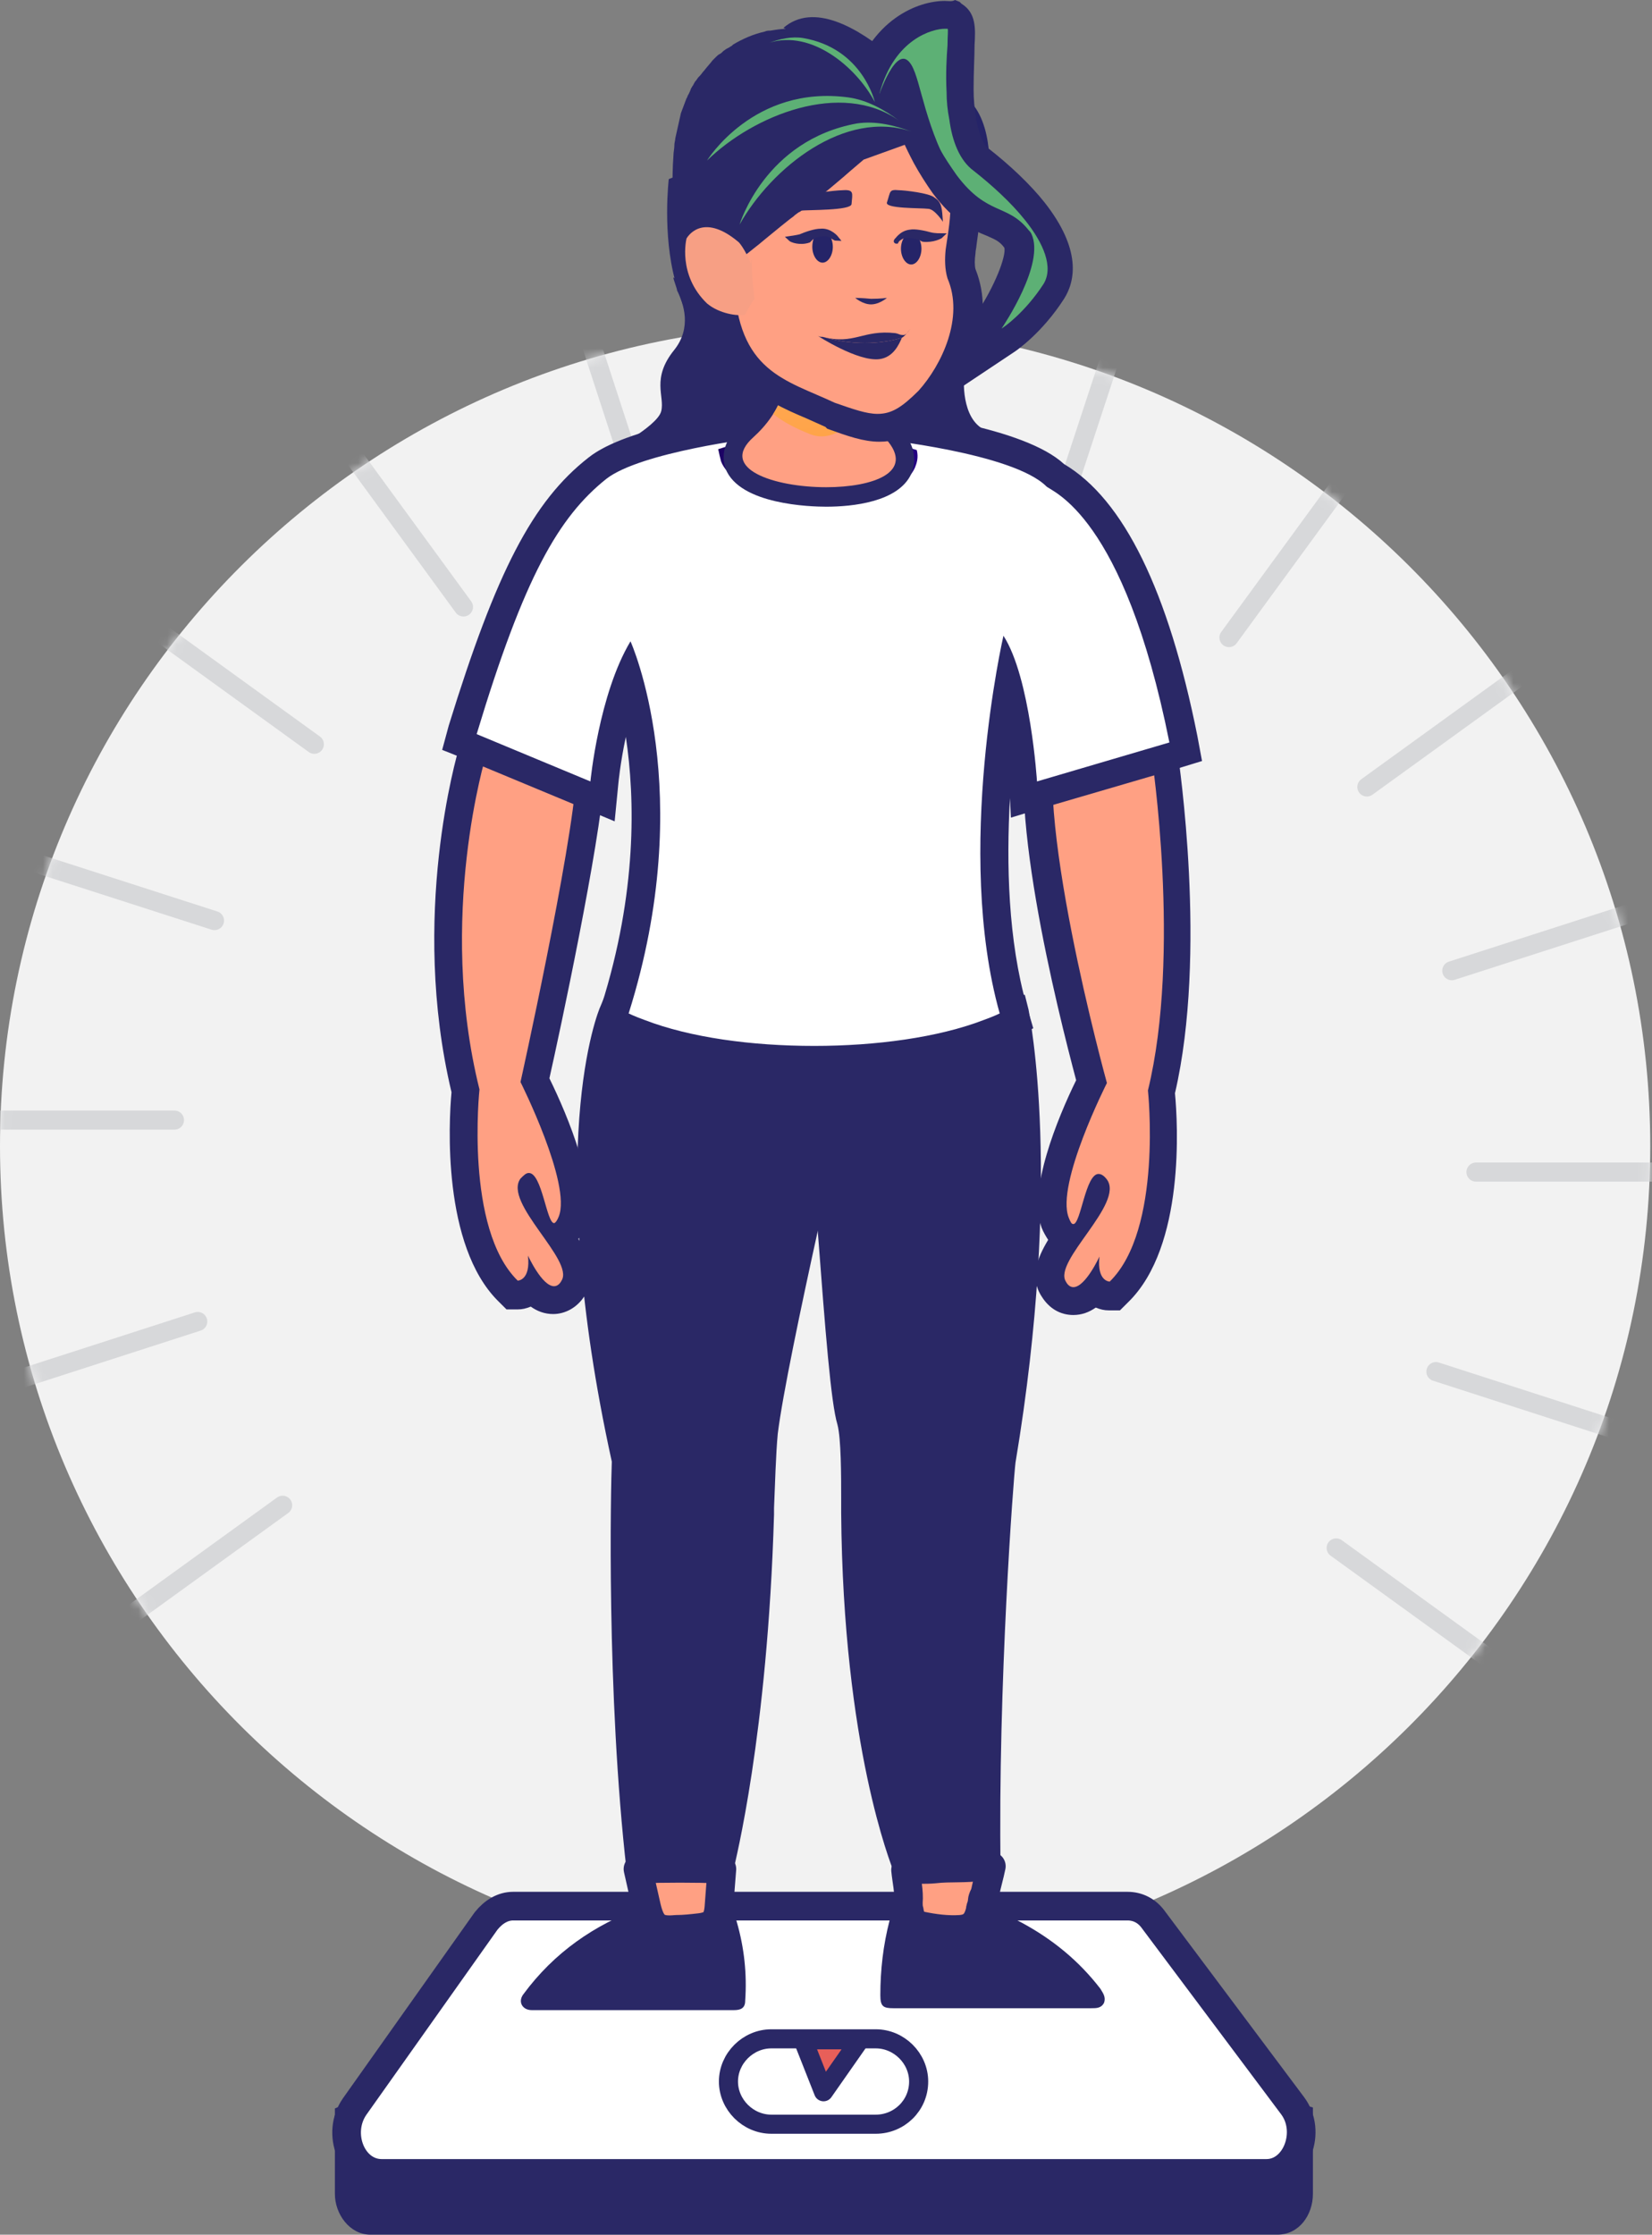 <svg width="173" height="234" viewBox="0 0 173 234" fill="none" xmlns="http://www.w3.org/2000/svg">
<rect x="0" y="0" width="173" height="234" fill="#808080" stroke="none"/>
<path d="M86.408 206.013C134.13 206.013 172.816 167.509 172.816 120.013C172.816 72.516 134.13 34.013 86.408 34.013C38.686 34.013 0 72.516 0 120.013C0 167.509 38.686 206.013 86.408 206.013Z" fill="#F2F2F2"/>
<path fill-rule="evenodd" clip-rule="evenodd" d="M81.352 39.067C81.352 39.067 77.934 38.095 77.544 35.763C77.153 33.333 75.689 31.779 75.689 31.779L70.514 29.058C70.514 29.252 70.905 30.224 70.905 30.418C71.588 31.779 72.467 34.305 70.612 36.637C68.171 39.65 69.635 41.496 69.245 43.051C68.854 44.703 63.387 47.521 63.387 47.521L82.523 45.286L81.352 39.067Z" fill="#2A2866"/>
<path fill-rule="evenodd" clip-rule="evenodd" d="M100.979 39.065C100.979 39.065 100.491 43.243 102.737 44.798C104.982 46.255 106.056 49.754 106.056 49.754L96.683 53.835L95.121 49.268L95.512 43.923L100.979 39.065Z" fill="#2A2866"/>
<mask id="mask0_1614_51929" style="mask-type:luminance" maskUnits="userSpaceOnUse" x="0" y="34" width="173" height="173">
<path d="M172.327 120.014C172.327 167.232 133.867 205.514 86.42 205.514C38.972 205.514 0.512 167.232 0.512 120.014C0.512 72.796 38.972 34.514 86.42 34.514C133.867 34.514 172.327 72.796 172.327 120.014Z" fill="white" stroke="white"/>
</mask>
<g mask="url(#mask0_1614_51929)">
<path d="M89.16 14.384V52.185" stroke="#D7D8DA" stroke-width="2" stroke-miterlimit="10" stroke-linecap="round" stroke-linejoin="round"/>
<path d="M56.254 18.661L67.97 54.615" stroke="#D7D8DA" stroke-width="2" stroke-miterlimit="10" stroke-linecap="round" stroke-linejoin="round"/>
<path d="M26.176 32.946L48.534 63.556" stroke="#D7D8DA" stroke-width="2" stroke-miterlimit="10" stroke-linecap="round" stroke-linejoin="round"/>
<path d="M2.16 55.682L32.916 77.935" stroke="#D7D8DA" stroke-width="2" stroke-miterlimit="10" stroke-linecap="round" stroke-linejoin="round"/>
<path d="M-13.762 84.737L22.461 96.398" stroke="#D7D8DA" stroke-width="2" stroke-miterlimit="10" stroke-linecap="round" stroke-linejoin="round"/>
<path d="M-19.809 117.29H18.269" stroke="#D7D8DA" stroke-width="2" stroke-miterlimit="10" stroke-linecap="round" stroke-linejoin="round"/>
<path d="M-15.418 150.04L20.707 138.379" stroke="#D7D8DA" stroke-width="2" stroke-miterlimit="10" stroke-linecap="round" stroke-linejoin="round"/>
<path d="M-1.156 179.873L29.599 157.62" stroke="#D7D8DA" stroke-width="2" stroke-miterlimit="10" stroke-linecap="round" stroke-linejoin="round"/>
<path d="M170.681 184.342L139.926 162.089" stroke="#D7D8DA" stroke-width="2" stroke-miterlimit="10" stroke-linecap="round" stroke-linejoin="round"/>
<path d="M186.496 155.287L150.371 143.626" stroke="#D7D8DA" stroke-width="2" stroke-miterlimit="10" stroke-linecap="round" stroke-linejoin="round"/>
<path d="M192.547 122.733H154.566" stroke="#D7D8DA" stroke-width="2" stroke-miterlimit="10" stroke-linecap="round" stroke-linejoin="round"/>
<path d="M188.258 89.986L152.035 101.647" stroke="#D7D8DA" stroke-width="2" stroke-miterlimit="10" stroke-linecap="round" stroke-linejoin="round"/>
<path d="M173.896 60.153L143.141 82.406" stroke="#D7D8DA" stroke-width="2" stroke-miterlimit="10" stroke-linecap="round" stroke-linejoin="round"/>
<path d="M151.058 36.152L128.699 66.762" stroke="#D7D8DA" stroke-width="2" stroke-miterlimit="10" stroke-linecap="round" stroke-linejoin="round"/>
<path d="M121.861 20.408L110.047 56.362" stroke="#D7D8DA" stroke-width="2" stroke-miterlimit="10" stroke-linecap="round" stroke-linejoin="round"/>
</g>
<path d="M137.49 220.686L129.972 218.354L121.673 207.471C120.99 206.596 119.916 206.013 118.842 206.013H91.016L78.225 201.932L68.95 206.013H52.938C51.864 206.013 50.79 206.596 50.106 207.568L42.979 217.382L35.07 220.784V229.724C35.07 231.862 36.633 233.999 38.781 233.999H133.78C136.026 233.999 137.49 231.959 137.49 229.724V220.686Z" fill="#2A2866"/>
<path d="M53.735 199.598H118.077C119.151 199.598 120.128 200.084 120.811 201.055L135.359 220.49C137.409 223.211 135.749 227.584 132.625 227.584H39.968C36.844 227.584 35.184 223.406 37.137 220.587L50.904 201.152C51.685 200.181 52.661 199.598 53.735 199.598Z" fill="white" stroke="#2A2866" stroke-width="3" stroke-miterlimit="10"/>
<path d="M91.712 222.433H80.776C78.335 222.433 76.285 220.392 76.285 217.963C76.285 215.533 78.335 213.493 80.776 213.493H91.712C94.153 213.493 96.203 215.533 96.203 217.963C96.203 220.489 94.153 222.433 91.712 222.433Z" fill="white" stroke="#2A2866" stroke-width="2" stroke-miterlimit="10"/>
<path d="M84.094 213.592L86.242 219.034L90.049 213.592H84.094Z" fill="#E85F59" stroke="#2A2866" stroke-width="2" stroke-miterlimit="10" stroke-linecap="round" stroke-linejoin="round"/>
<path d="M58.017 136.142C57.139 136.142 56.455 135.656 55.772 134.975C55.088 135.558 54.405 135.558 54.21 135.558H53.624L53.233 135.17C47.668 129.631 48.547 116.318 48.742 114.277C44.348 96.105 49.23 79.488 49.425 78.711L49.816 77.448L61.923 80.072L61.825 81.335C61.337 88.72 56.846 109.613 56.065 113.208C57.334 115.832 61.337 124.383 59.873 128.076C59.775 128.368 59.384 129.242 58.603 129.631C59.97 131.574 60.947 133.421 59.97 134.975C59.287 135.947 58.408 136.142 58.017 136.142Z" fill="#FFA083"/>
<path d="M50.895 79.099L60.366 81.14C59.878 89.108 54.508 113.305 54.508 113.305C54.508 113.305 59.878 123.994 58.511 127.395C58.316 127.881 58.12 128.076 58.023 128.076C57.242 128.076 56.753 122.828 55.386 122.828C55.093 122.828 54.898 123.023 54.508 123.411C52.653 125.938 60.171 131.963 58.804 134.1C58.608 134.489 58.316 134.684 58.023 134.684C56.753 134.684 55.289 131.477 55.289 131.477C55.582 134.1 54.215 134.1 54.215 134.1C48.65 128.659 50.212 114.082 50.212 114.082C45.72 96.008 50.895 79.099 50.895 79.099ZM48.845 75.698L48.064 78.322C47.868 79.002 42.889 95.911 47.283 114.374C46.99 117.484 46.306 130.408 52.164 136.238L53.043 137.113H54.215C54.703 137.113 55.093 137.016 55.582 136.821C56.265 137.307 57.046 137.599 57.925 137.599C59.194 137.599 60.464 136.919 61.245 135.655C62.416 133.712 61.733 131.671 60.561 129.728C60.854 129.436 61.049 128.95 61.245 128.464C62.709 124.577 59.487 116.9 57.534 112.916C58.608 108.155 62.807 88.525 63.295 81.334L63.49 78.808L61.049 78.322L51.579 76.281L48.845 75.698Z" fill="#2A2866"/>
<path d="M112.399 136.142C111.911 136.142 111.032 135.948 110.349 134.879C109.372 133.324 110.349 131.478 111.716 129.534C110.935 129.243 110.544 128.368 110.446 127.98C109.08 124.384 112.985 115.833 114.254 113.209C112.887 108.35 106.248 83.085 109.47 75.213L109.958 73.95L121.772 78.031L121.87 78.906C121.967 79.781 124.897 99.799 121.577 114.181C121.772 116.221 122.749 129.534 117.086 135.073L116.695 135.462H116.109C115.914 135.462 115.231 135.462 114.547 134.879C113.961 135.656 113.278 136.142 112.399 136.142Z" fill="#FFA083"/>
<path d="M110.938 75.798L120.604 79.199C120.604 79.199 123.729 99.8 120.214 114.182C120.214 114.182 121.776 128.759 116.211 134.2C116.211 134.2 114.844 134.2 115.137 131.577C115.137 131.577 113.672 134.783 112.403 134.783C112.11 134.783 111.817 134.589 111.622 134.2C110.255 132.062 117.773 126.038 115.918 123.511C115.625 123.122 115.332 122.928 115.039 122.928C113.672 122.928 113.184 128.176 112.403 128.176C112.208 128.176 112.11 127.981 111.915 127.495C110.548 123.997 115.918 113.405 115.918 113.405C115.918 113.405 107.716 83.766 110.938 75.798ZM109.181 72.106L108.107 74.729C104.885 82.698 110.841 106.117 112.696 113.113C110.743 117.098 107.619 124.677 109.083 128.564C109.278 129.05 109.571 129.536 109.767 129.827C108.595 131.771 107.814 133.812 109.083 135.755C109.864 137.018 111.036 137.699 112.403 137.699C113.282 137.699 114.063 137.407 114.746 136.921C115.234 137.116 115.625 137.213 116.113 137.213H117.285L118.163 136.338C124.119 130.508 123.338 117.583 123.045 114.474C126.462 99.8 123.436 79.685 123.338 78.811L123.045 77.061L121.385 76.478L111.719 73.077L109.181 72.106Z" fill="#2A2866"/>
<path d="M98.634 197.752C96.291 197.752 95.119 196.683 94.534 195.808V195.711V195.614C94.338 195.128 89.261 182.884 89.164 158.493C89.164 158.104 89.164 157.521 89.164 156.938C89.164 154.606 89.261 150.622 88.773 149.067C88.09 146.735 87.406 137.795 86.723 129.146C86.527 126.717 86.332 124.482 86.234 122.441C84.282 131.09 81.353 144.986 80.572 150.233C80.279 152.274 80.181 155.772 80.181 158.104V158.785C79.498 181.912 76.08 195.42 76.08 195.517V195.711L75.983 195.808C75.397 196.683 74.225 197.752 71.882 197.752C69.636 197.752 67.391 196.78 67.293 196.683L66.805 196.489L66.707 195.906C64.462 176.859 65.047 154.801 65.145 152.954C57.822 120.303 63.485 106.31 63.778 105.727L64.071 105.144H106.543L106.738 105.921C106.933 106.602 110.351 123.413 105.371 153.149C105.371 153.246 103.516 175.888 103.809 195.906V196.586L103.223 196.877C103.126 196.78 100.88 197.752 98.634 197.752Z" fill="#2A2866"/>
<path d="M105.76 106.115C105.76 106.115 109.47 123.121 104.393 152.954C104.393 152.954 102.538 175.596 102.831 195.905C102.831 195.905 100.683 196.877 98.632 196.877C97.363 196.877 96.094 196.488 95.41 195.419C95.41 195.419 90.236 183.175 90.04 158.687C90.04 156.452 90.236 151.01 89.65 148.97C88.478 145.18 87.306 121.955 86.525 116.513C85.256 121.761 80.472 143.333 79.593 150.136C79.3 152.468 79.203 156.452 79.105 158.784C78.422 182.009 75.004 195.322 75.004 195.322C74.321 196.488 73.052 196.78 71.782 196.78C69.732 196.78 67.584 195.808 67.584 195.808C65.241 175.887 66.022 152.857 66.022 152.857C58.797 120.011 64.655 106.115 64.655 106.115H105.76ZM107.322 104.172H105.76H64.655H63.386L62.898 105.338C62.605 105.921 56.844 120.109 64.069 153.051C63.971 155.577 63.483 177.248 65.631 196.002L65.729 197.071L66.705 197.557C66.998 197.654 69.244 198.626 71.685 198.626C74.419 198.626 75.883 197.363 76.567 196.197L76.762 195.905L76.859 195.614C76.957 195.031 80.374 181.815 81.058 158.59V157.91C81.155 155.577 81.253 152.176 81.448 150.136C81.936 146.152 83.889 136.823 85.647 128.854C85.647 128.952 85.647 128.952 85.647 129.049C86.428 139.349 87.014 146.929 87.697 149.164C88.088 150.622 88.088 154.606 88.088 156.744C88.088 157.424 88.088 157.91 88.088 158.396C88.283 182.981 93.36 195.322 93.555 195.905L93.653 196.099L93.751 196.197C94.434 197.266 95.898 198.626 98.632 198.626C101.073 198.626 103.319 197.654 103.612 197.557L104.783 197.071V195.808C104.49 176.47 106.15 154.606 106.346 153.148C111.325 123.315 107.81 106.407 107.712 105.727L107.322 104.172Z" fill="#2A2866"/>
<path d="M85.164 110.98C78.134 110.98 71.69 110.009 66.809 108.162C65.735 107.774 65.051 107.482 65.051 107.482L63.88 106.899L64.27 105.636C69.445 89.31 67.199 76.678 65.637 71.041C63.782 75.997 63.196 81.828 63.196 81.925L63.001 83.869L48.062 77.649L48.453 76.386C53.237 60.547 56.947 53.356 62.61 48.983C66.418 46.068 77.646 44.513 78.915 44.416H79.111L85.164 45.29L91.901 44.513H92.096C93.561 44.707 106.644 46.165 110.452 49.857C110.452 49.857 110.55 49.955 110.647 49.955C116.505 53.453 120.899 62.782 123.926 77.455L124.219 78.718L107.23 83.771L107.132 81.925C107.035 79.982 106.546 75.512 105.57 71.819C104.398 79.301 102.836 93.975 106.058 105.733L106.351 106.899L105.277 107.385C105.277 107.385 104.594 107.677 103.52 108.065C98.736 110.009 92.194 110.98 85.164 110.98Z" fill="white"/>
<path d="M79.11 45.873L85.164 46.747L91.998 45.97C91.998 45.97 106.058 47.428 109.573 50.926C110.159 51.509 117.677 53.841 122.461 77.746L108.596 81.828C108.596 81.828 107.913 70.944 105.082 66.571C105.082 66.571 99.907 89.116 104.691 106.121C104.691 106.121 104.105 106.413 103.031 106.802C98.247 108.648 91.705 109.522 85.261 109.522C78.72 109.522 72.276 108.648 67.492 106.802C66.418 106.413 65.832 106.121 65.832 106.121C73.155 82.897 66.027 67.154 66.027 67.154C62.708 72.693 61.829 81.828 61.829 81.828L49.917 76.872C54.897 60.352 58.509 54.133 63.489 50.148C67.101 47.33 79.11 45.873 79.11 45.873ZM79.11 42.86L78.72 42.958C76.572 43.249 65.637 44.707 61.633 47.913C55.775 52.481 51.968 59.866 46.988 75.997L46.305 78.524L48.746 79.495L60.657 84.451L64.367 86.006L64.758 82.022C64.758 82.022 64.953 79.884 65.539 77.163C66.515 83.674 66.711 93.489 63 105.247L62.219 107.676L64.563 108.745C64.66 108.745 65.246 109.037 66.418 109.522C71.397 111.466 78.036 112.438 85.261 112.438C92.487 112.438 99.126 111.369 104.105 109.522C105.277 109.134 105.863 108.745 105.96 108.745L108.206 107.676L107.522 105.344C105.57 98.445 105.374 90.476 105.765 83.577L105.863 85.617L109.378 84.549L123.339 80.467L125.878 79.69L125.39 77.066C122.363 61.907 117.677 52.286 111.428 48.594C107.23 44.707 94.83 43.249 92.291 42.958H91.998H91.705L85.261 43.735L79.599 42.958L79.11 42.86Z" fill="#2A2866"/>
<path d="M75.504 48.298C76.675 51.408 83.022 52.283 86.537 52.283C88.88 52.283 94.445 51.991 95.812 48.979C96.007 48.493 96.203 47.91 96.007 47.132C93.664 46.355 91.907 45.966 91.907 45.966L85.072 46.744L79.019 45.869C79.019 45.869 77.359 46.355 75.211 47.035C75.309 47.521 75.406 47.91 75.504 48.298Z" fill="url(#paint0_linear_1614_51929)"/>
<path d="M86.532 52.087C83.408 52.087 77.94 51.407 76.964 48.686C76.671 47.909 76.671 46.548 78.331 45.091C79.405 44.119 80.87 42.37 81.358 39.941L81.455 39.163H91.902L91.707 40.329C91.707 40.426 91.317 42.856 93.562 45.382C95.124 47.131 94.929 48.395 94.636 49.269C93.367 51.796 88.485 52.087 86.532 52.087Z" fill="#FFA083"/>
<path d="M90.626 40.134C90.626 40.134 90.138 43.05 92.774 45.965C95.898 49.463 91.407 51.018 86.525 51.018C81.057 51.018 75.199 49.075 78.909 45.771C80.081 44.702 81.741 42.855 82.229 40.134H90.626ZM92.969 38.191H90.626H82.229H80.569L80.276 39.843C79.886 41.981 78.616 43.535 77.64 44.41C75.394 46.354 75.687 48.2 75.98 49.075C77.445 52.864 84.963 53.059 86.525 53.059C89.259 53.059 94.043 52.573 95.41 49.658C95.898 48.589 96.093 46.84 94.238 44.799C92.383 42.661 92.578 40.523 92.578 40.523L92.969 38.191Z" fill="#2A2866"/>
<path opacity="0.65" d="M90.635 40.134H82.238C82.043 41.398 81.555 42.467 80.969 43.341C82.043 44.216 83.41 44.896 84.874 45.479C85.655 45.77 86.436 45.77 87.218 45.479C88.194 45.09 89.561 44.313 90.928 43.05C90.439 41.398 90.635 40.134 90.635 40.134Z" fill="url(#paint1_linear_1614_51929)"/>
<path d="M103.127 199.404C104.494 200.085 105.763 200.668 107.032 201.348C110.254 203.097 112.988 205.332 115.234 208.247C115.526 208.733 115.819 209.122 115.624 209.705C115.331 210.288 114.843 210.288 114.257 210.288C107.325 210.288 100.49 210.288 93.558 210.288C92.484 210.288 92.191 210.094 92.191 208.927C92.191 206.304 92.484 203.68 93.168 201.056C93.363 200.279 93.949 199.793 94.144 199.113C94.242 199.404 94.242 199.696 94.339 199.987C94.535 200.765 94.925 201.445 95.706 201.542C97.269 201.737 98.928 201.931 100.49 201.931C101.857 201.834 102.541 201.251 102.834 199.987C102.931 199.89 103.029 199.696 103.127 199.404Z" fill="#2A2866"/>
<path d="M76.085 199.506C76.67 199.895 76.963 200.575 77.159 201.256C77.94 203.976 78.233 206.697 78.037 209.515C78.037 210.293 77.549 210.487 76.866 210.487C71.203 210.487 65.54 210.487 59.877 210.487C58.51 210.487 57.046 210.487 55.679 210.487C54.702 210.487 54.214 209.613 54.8 208.835C58.022 204.462 62.22 201.547 67.297 199.701C67.883 201.839 68.567 202.324 70.91 202.13C71.886 202.033 72.863 202.033 73.839 201.936C75.499 201.644 75.987 201.158 76.085 199.506Z" fill="#2A2866"/>
<path d="M102.838 199.403C102.741 199.597 102.643 199.889 102.643 200.083C102.35 201.347 101.764 201.93 100.593 202.027C99.226 202.124 97.761 201.93 96.394 201.638C95.711 201.541 95.32 200.861 95.223 200.083C95.125 199.792 95.125 199.5 95.125 199.209C95.223 198.043 94.93 196.877 94.832 195.808C95.808 195.71 96.882 195.808 97.859 195.71C99.519 195.516 101.178 195.71 102.838 195.419C103.131 195.419 103.522 195.419 103.815 195.419C103.619 196.391 103.326 197.362 103.131 198.334C102.838 198.82 102.838 199.112 102.838 199.403Z" fill="#FFA083" stroke="#2A2866" stroke-width="3" stroke-miterlimit="10" stroke-linecap="round" stroke-linejoin="round"/>
<path d="M75.303 199.503C75.205 201.155 74.717 201.641 73.35 201.835C72.472 201.932 71.69 202.029 70.812 202.029C68.859 202.224 68.175 201.738 67.687 199.6C67.394 198.337 67.102 196.976 66.809 195.713C69.738 195.616 72.667 195.616 75.596 195.713C75.498 196.879 75.401 198.24 75.303 199.503Z" fill="#FFA083" stroke="#2A2866" stroke-width="3" stroke-miterlimit="10" stroke-linecap="round" stroke-linejoin="round"/>
<path fill-rule="evenodd" clip-rule="evenodd" d="M92.097 44.797C90.632 44.797 89.07 44.214 87.118 43.534H87.02H86.922C86.239 43.242 85.555 42.951 84.97 42.66C80.576 40.716 75.889 38.773 75.597 29.638C74.523 24.488 75.987 19.24 79.404 15.936C80.966 14.479 83.115 13.604 85.653 13.313C87.118 12.535 88.777 12.049 90.535 12.049C93.562 12.049 96.491 13.313 98.443 15.353C101.763 18.366 101.177 22.35 100.689 25.654L100.591 26.528C100.494 27.5 100.494 28.278 100.689 28.861C102.544 33.233 100.396 38.675 97.467 42.076L97.369 42.174C95.612 43.728 94.147 44.797 92.097 44.797Z" fill="#FFA083"/>
<path d="M90.535 13.409C93.172 13.409 95.71 14.478 97.37 16.227C100.397 18.948 99.518 22.738 99.03 26.139C98.932 27.111 98.932 28.18 99.225 29.152C100.982 33.233 98.639 38.189 96.198 40.91C94.441 42.659 93.367 43.339 91.902 43.339C90.731 43.339 89.364 42.853 87.411 42.173C82.236 39.744 77.257 38.966 76.866 29.346C75.89 24.973 76.866 20.017 80.186 16.811C81.748 15.353 83.799 14.77 85.947 14.575C87.411 13.798 88.973 13.409 90.535 13.409ZM90.535 10.494C88.583 10.494 86.728 10.98 85.165 11.757C82.432 12.146 80.088 13.021 78.429 14.673C74.718 18.268 73.059 24.002 74.23 29.638C74.718 39.55 79.893 41.882 84.482 43.825C85.165 44.117 85.751 44.408 86.435 44.7L86.532 44.797L86.63 44.894C88.778 45.672 90.438 46.255 92.098 46.255C94.831 46.255 96.784 44.7 98.444 43.048L98.542 42.951L98.639 42.853C101.568 39.355 104.302 33.525 102.154 28.18C102.056 27.791 102.056 27.208 102.154 26.528C102.154 26.236 102.252 25.945 102.252 25.751C102.74 22.349 103.326 17.782 99.616 14.284C97.272 11.952 93.953 10.494 90.535 10.494Z" fill="#2A2866"/>
<path d="M102.053 19.725C102.053 19.725 101.272 18.753 100.1 17.587C99.319 16.81 97.757 15.546 96.39 14.477C94.34 12.825 93.558 12.145 93.363 11.854L93.266 11.562L93.461 11.271C94.535 10.007 95.999 9.424 97.464 9.424C97.757 9.424 97.952 9.424 98.245 9.521C98.733 9.619 99.221 9.716 99.71 9.91C100.198 10.202 100.686 10.59 101.174 11.076C103.517 13.894 102.834 19.336 102.834 19.53L102.639 20.697L102.053 19.725Z" fill="#252468"/>
<path d="M97.561 9.912C97.757 9.912 98.05 9.912 98.245 10.009C98.733 10.107 99.124 10.204 99.514 10.398C100.002 10.69 100.393 10.981 100.783 11.37C103.029 14.091 102.346 19.435 102.346 19.435C102.346 19.435 101.565 18.464 100.393 17.297C98.831 15.646 94.144 12.244 93.851 11.661C94.632 10.787 95.902 9.912 97.561 9.912ZM97.561 8.94C95.902 8.94 94.34 9.621 93.168 10.981L92.777 11.467L93.07 12.05C93.266 12.439 93.851 13.022 96.195 14.868C97.561 15.937 99.026 17.2 99.807 17.978C100.979 19.144 101.662 20.018 101.76 20.116L103.224 21.865L103.517 19.63C103.517 19.435 104.298 13.702 101.76 10.787C101.272 10.204 100.783 9.815 100.198 9.523C99.71 9.232 99.124 9.135 98.538 9.038C98.05 8.94 97.854 8.94 97.561 8.94Z" fill="#252468"/>
<path d="M81.656 23.517C81.656 23.517 83.023 22.157 83.804 22.059C84.683 21.962 89.077 22.059 89.174 21.379C89.272 20.213 89.467 19.824 88.198 19.922C87.514 19.922 83.999 20.31 83.218 20.893C82.242 21.379 82.047 22.059 81.656 23.517Z" fill="#2A2866"/>
<path d="M98.745 23.224C98.745 23.224 97.867 21.864 97.183 21.864C96.402 21.767 92.594 21.864 92.887 21.183C93.278 20.017 93.082 19.823 94.156 19.92C94.645 19.92 97.378 20.212 97.867 20.698C98.648 21.183 98.648 21.864 98.745 23.224Z" fill="#2A2866"/>
<path d="M94.348 26.044C94.348 26.918 94.836 27.696 95.422 27.696C96.007 27.696 96.496 26.918 96.496 26.044C96.496 25.169 96.007 24.392 95.422 24.392C94.836 24.392 94.348 25.169 94.348 26.044Z" fill="#252468"/>
<path d="M85.066 25.852C85.066 26.726 85.555 27.504 86.14 27.504C86.726 27.504 87.214 26.726 87.214 25.852C87.214 24.977 86.726 24.102 86.14 24.102C85.555 24.102 85.066 24.88 85.066 25.852Z" fill="#252468"/>
<path d="M89.559 31.194C89.559 31.194 90.34 31.874 91.218 31.874C92.097 31.874 92.878 31.194 92.878 31.194C92.878 31.194 92.195 31.291 91.218 31.291C90.242 31.194 89.559 31.194 89.559 31.194Z" fill="#2A2866"/>
<path fill-rule="evenodd" clip-rule="evenodd" d="M82.047 2.914C88.296 -2.431 100.305 13.117 100.207 12.923C100.207 12.826 82.047 2.914 82.047 2.914Z" fill="#2A2866"/>
<path fill-rule="evenodd" clip-rule="evenodd" d="M96.781 5.441C102.737 10.105 100.589 17.393 100.589 17.393L96.781 5.441Z" fill="url(#paint2_linear_1614_51929)"/>
<path fill-rule="evenodd" clip-rule="evenodd" d="M99.033 9.913L97.178 11.37L96.592 11.856L96.397 12.05L96.104 14.674L90.441 16.715L89.074 17.881L88.293 18.561L87.024 19.63L86.438 20.116L85.169 21.088L83.802 22.157L83.607 22.254L83.216 22.545L83.118 22.643L82.728 22.934L81.752 23.712L80.092 25.072L79.506 25.558L78.041 26.724L77.651 27.015L77.065 27.501L76.772 27.696L76.284 28.084L76.186 28.181L76.089 28.279L75.991 28.376L75.405 28.667V28.765L74.917 29.153C74.819 29.056 74.624 28.862 74.331 28.376C74.234 28.279 74.234 28.279 74.234 28.181L74.136 28.084C74.136 27.987 74.038 27.987 74.038 27.89L73.941 27.793L73.843 27.696C73.745 27.599 73.745 27.599 73.745 27.501C73.648 27.404 73.55 27.21 73.453 27.113C73.453 27.113 73.453 27.113 73.453 27.015C73.257 26.724 73.062 26.335 72.769 26.044C72.671 25.947 72.671 25.947 72.671 25.849C72.574 25.752 72.476 25.655 72.476 25.461C72.476 25.363 72.379 25.266 72.379 25.266C72.379 25.266 72.379 25.169 72.281 25.169C72.281 25.072 72.183 25.072 72.183 24.975C72.183 24.975 72.183 24.975 72.183 24.878C72.183 24.78 72.086 24.78 72.086 24.683C72.086 24.683 72.086 24.683 72.086 24.586C71.988 24.489 71.988 24.392 71.89 24.294C71.695 23.906 71.402 23.517 71.305 23.128C71.207 23.031 71.207 22.934 71.109 22.837C71.012 22.643 70.914 22.545 70.914 22.351C70.914 22.254 70.816 22.254 70.816 22.157C70.816 22.157 70.816 22.059 70.719 22.059C70.621 21.865 70.621 21.671 70.523 21.477C70.426 21.282 70.426 21.088 70.426 20.893C70.426 20.796 70.426 20.699 70.426 20.602V20.505C70.426 20.31 70.426 20.213 70.426 20.019C70.426 18.756 70.426 17.589 70.523 16.326C70.523 15.938 70.621 15.549 70.621 15.257C70.621 15.257 70.621 15.257 70.621 15.16C70.621 14.966 70.719 14.674 70.719 14.48C70.914 13.605 71.109 12.731 71.305 11.856C71.5 11.37 71.695 10.787 71.89 10.301C71.988 10.204 71.988 10.01 72.086 9.913C72.183 9.718 72.281 9.524 72.379 9.232C72.476 9.135 72.476 9.038 72.574 8.941C72.671 8.747 72.769 8.552 72.867 8.455C72.964 8.358 73.062 8.163 73.16 8.066L73.257 7.969C73.453 7.775 73.55 7.58 73.745 7.386C74.038 6.997 74.331 6.706 74.624 6.317C74.722 6.22 74.917 6.026 75.015 5.928C75.112 5.831 75.21 5.734 75.405 5.637C75.6 5.54 75.698 5.345 75.893 5.248C75.991 5.151 76.186 5.054 76.382 4.957C76.479 4.86 76.577 4.86 76.674 4.762C76.674 4.762 76.674 4.762 76.772 4.665C77.749 4.082 78.823 3.596 80.092 3.305C80.287 3.208 80.482 3.208 80.678 3.208C81.263 3.11 81.849 3.013 82.533 3.013C82.923 3.013 83.314 3.013 83.704 3.013C87.024 3.208 92.882 8.747 95.811 10.301C95.909 10.399 93.663 6.22 93.761 6.317C93.858 6.317 93.956 6.414 93.956 6.414C94.054 6.511 94.249 6.511 94.347 6.609C95.128 7.095 95.811 7.483 96.495 7.872C97.862 8.941 99.033 9.913 99.033 9.913Z" fill="#2A2866"/>
<path fill-rule="evenodd" clip-rule="evenodd" d="M103.521 33.72C105.473 30.708 107.231 26.821 106.547 25.266C106.547 25.169 106.45 25.169 106.45 25.072C105.669 24.1 104.985 23.808 104.009 23.322C102.642 22.739 100.982 21.962 98.932 19.241C98.248 18.366 97.565 17.297 97.077 16.326C95.905 14.188 95.222 12.342 94.831 11.175L90.047 11.273L90.633 9.329C92.39 3.11 96.784 1.458 99.029 1.458C99.322 1.458 99.518 1.458 99.713 1.555L99.908 1.652L100.006 1.75C100.884 2.235 100.884 3.013 100.787 4.762V4.859C100.689 6.025 100.592 7.677 100.689 9.426V9.524C100.689 10.592 100.787 11.467 100.884 12.244C101.177 14.479 101.861 15.937 102.837 16.617C104.985 18.269 107.036 20.213 108.5 21.962C111.82 26.238 111.429 28.861 110.453 30.319C108.305 33.623 105.766 35.372 105.669 35.469L99.615 39.453L103.521 33.72Z" fill="#5DB075"/>
<path d="M98.931 3.012C99.029 3.012 99.127 3.012 99.224 3.012C99.322 3.012 99.224 3.79 99.224 4.762C99.127 6.025 99.029 7.774 99.127 9.62C99.127 10.592 99.224 11.564 99.419 12.536C99.712 14.771 100.493 16.811 101.958 17.88C103.813 19.338 105.863 21.184 107.328 23.03C109.281 25.46 110.355 27.986 109.281 29.736C107.328 32.748 105.082 34.303 104.887 34.4C105.082 34.108 109.476 27.598 108.011 24.488C107.914 24.294 107.816 24.197 107.719 24.099C105.473 21.281 103.423 22.642 100.201 18.366C99.517 17.394 98.931 16.52 98.443 15.645C96.686 12.438 96.002 9.718 96.002 9.718L92.097 9.815C93.659 3.984 97.76 3.012 98.931 3.012ZM98.931 0.097C96.198 0.097 91.12 1.944 89.07 9.037L87.996 12.827L91.999 12.73H93.757C94.147 13.896 94.831 15.451 95.709 17.103C96.295 18.172 96.979 19.241 97.662 20.212C99.908 23.225 101.86 24.099 103.325 24.683C104.204 25.071 104.692 25.265 105.18 25.946C105.375 26.82 104.204 29.93 102.251 32.845L94.147 44.895L106.254 36.829C106.547 36.635 109.183 34.789 111.429 31.29C112.6 29.444 113.284 26.14 109.378 21.184C107.914 19.338 105.766 17.297 103.52 15.548C103.227 15.354 102.544 14.576 102.153 12.05C102.056 11.272 101.958 10.398 101.958 9.426V9.232C101.958 7.482 102.056 5.928 102.056 4.859V4.762C102.153 3.012 102.251 1.36 100.689 0.389L100.493 0.194L100.005 0C99.712 0.194 99.322 0.097 98.931 0.097Z" fill="#2A2866"/>
<path fill-rule="evenodd" clip-rule="evenodd" d="M95.031 6.314C96.3 7.286 96.397 11.562 99.034 16.906C98.253 15.546 97.667 14.477 97.667 14.477C97.667 14.477 94.542 8.938 92.004 10.687C91.906 10.687 91.906 10.687 91.809 10.687C91.809 10.59 93.566 5.148 95.031 6.314Z" fill="#2A2866"/>
<path fill-rule="evenodd" clip-rule="evenodd" d="M70.034 18.755C70.034 18.755 69.351 24.488 70.718 29.444C72.085 34.4 73.647 35.178 72.28 37.704C70.913 40.231 79.017 40.425 79.017 40.425L76.576 33.331C76.576 33.331 69.644 26.432 77.162 19.532C84.68 12.633 70.034 18.755 70.034 18.755Z" fill="#2A2866"/>
<path fill-rule="evenodd" clip-rule="evenodd" d="M71.894 24.975C71.894 24.975 73.457 22.06 77.362 25.364C77.362 25.364 77.948 25.947 78.631 27.599C78.631 27.405 78.631 27.308 78.729 27.113C78.729 27.113 78.729 29.543 79.022 31.292C78.631 31.778 78.338 32.361 78.046 32.944C77.264 33.138 75.312 32.846 74.042 31.778C70.918 28.765 71.894 24.975 71.894 24.975Z" fill="#F79F84"/>
<path fill-rule="evenodd" clip-rule="evenodd" d="M94.444 35.371C94.151 36.051 93.565 37.412 92.1 37.606C89.855 37.898 85.656 35.177 85.656 35.177C85.852 35.274 85.949 35.274 86.144 35.274C89.855 36.343 92.881 35.857 94.444 35.371Z" fill="#2A2866"/>
<path fill-rule="evenodd" clip-rule="evenodd" d="M95.322 34.497C95.127 34.594 94.834 35.177 94.444 35.371C92.881 35.857 89.855 36.343 86.144 35.274C89.464 36.149 90.343 34.497 93.76 34.885C94.248 34.983 94.151 35.08 94.639 35.08C94.932 35.08 95.225 34.497 95.322 34.497Z" fill="#2A2866"/>
<path d="M86.534 24.488C86.437 24.488 86.437 24.488 86.339 24.488H86.242C85.851 24.488 85.46 24.586 84.972 24.877C84.972 24.877 84.875 24.974 84.777 25.072L84.679 25.169C83.801 25.46 82.922 25.169 82.727 24.974C82.727 24.974 83.41 24.877 83.801 24.78C84.484 24.488 85.363 24.197 85.949 24.197C86.925 24.1 87.608 24.974 87.608 24.974C87.413 24.974 87.022 24.586 86.534 24.488Z" fill="#2A2866" stroke="#2A2866" stroke-width="0.5" stroke-miterlimit="10"/>
<path d="M94.64 24.683C94.737 24.683 94.737 24.683 94.835 24.683H94.933C95.323 24.683 95.714 24.683 96.3 24.877C96.3 24.877 96.397 24.877 96.495 24.974C96.593 24.974 96.593 25.071 96.69 25.071C97.667 25.169 98.448 24.78 98.545 24.683C98.545 24.683 97.862 24.683 97.471 24.585C96.788 24.391 95.811 24.197 95.323 24.294C94.347 24.391 93.859 25.266 93.859 25.266C93.761 25.266 94.152 24.877 94.64 24.683Z" fill="#2A2866" stroke="#2A2866" stroke-width="0.5" stroke-miterlimit="10"/>
<path d="M77.449 23.517C80.769 17.589 88.482 11.37 95.512 13.799C93.657 13.119 91.704 12.633 89.751 12.925C80.085 14.674 77.449 23.517 77.449 23.517Z" fill="#5DB075"/>
<path d="M74.039 16.812C78.921 12.051 88.099 8.358 94.152 12.634C92.59 11.468 90.832 10.496 88.88 10.205C78.921 8.844 74.039 16.812 74.039 16.812Z" fill="#5DB075"/>
<path d="M91.615 10.688C89.662 6.995 84.976 3.108 80.582 4.469C81.656 4.08 82.925 3.788 84.097 3.983C90.346 5.052 91.615 10.688 91.615 10.688Z" fill="#5DB075"/>
<defs>
<linearGradient id="paint0_linear_1614_51929" x1="77.494" y1="28.535" x2="88.538" y2="54.216" gradientUnits="userSpaceOnUse">
<stop stop-color="#0E042C"/>
<stop offset="1" stop-color="#27008C"/>
</linearGradient>
<linearGradient id="paint1_linear_1614_51929" x1="79.059" y1="-12.661" x2="86.875" y2="50.99" gradientUnits="userSpaceOnUse">
<stop stop-color="#FFEFB0"/>
<stop offset="1" stop-color="#FF9F1D"/>
</linearGradient>
<linearGradient id="paint2_linear_1614_51929" x1="113.089" y1="19.479" x2="101.936" y2="13.196" gradientUnits="userSpaceOnUse">
<stop offset="0.01" stop-color="#E3214D"/>
<stop offset="1" stop-color="#98143E"/>
</linearGradient>
</defs>
</svg>
